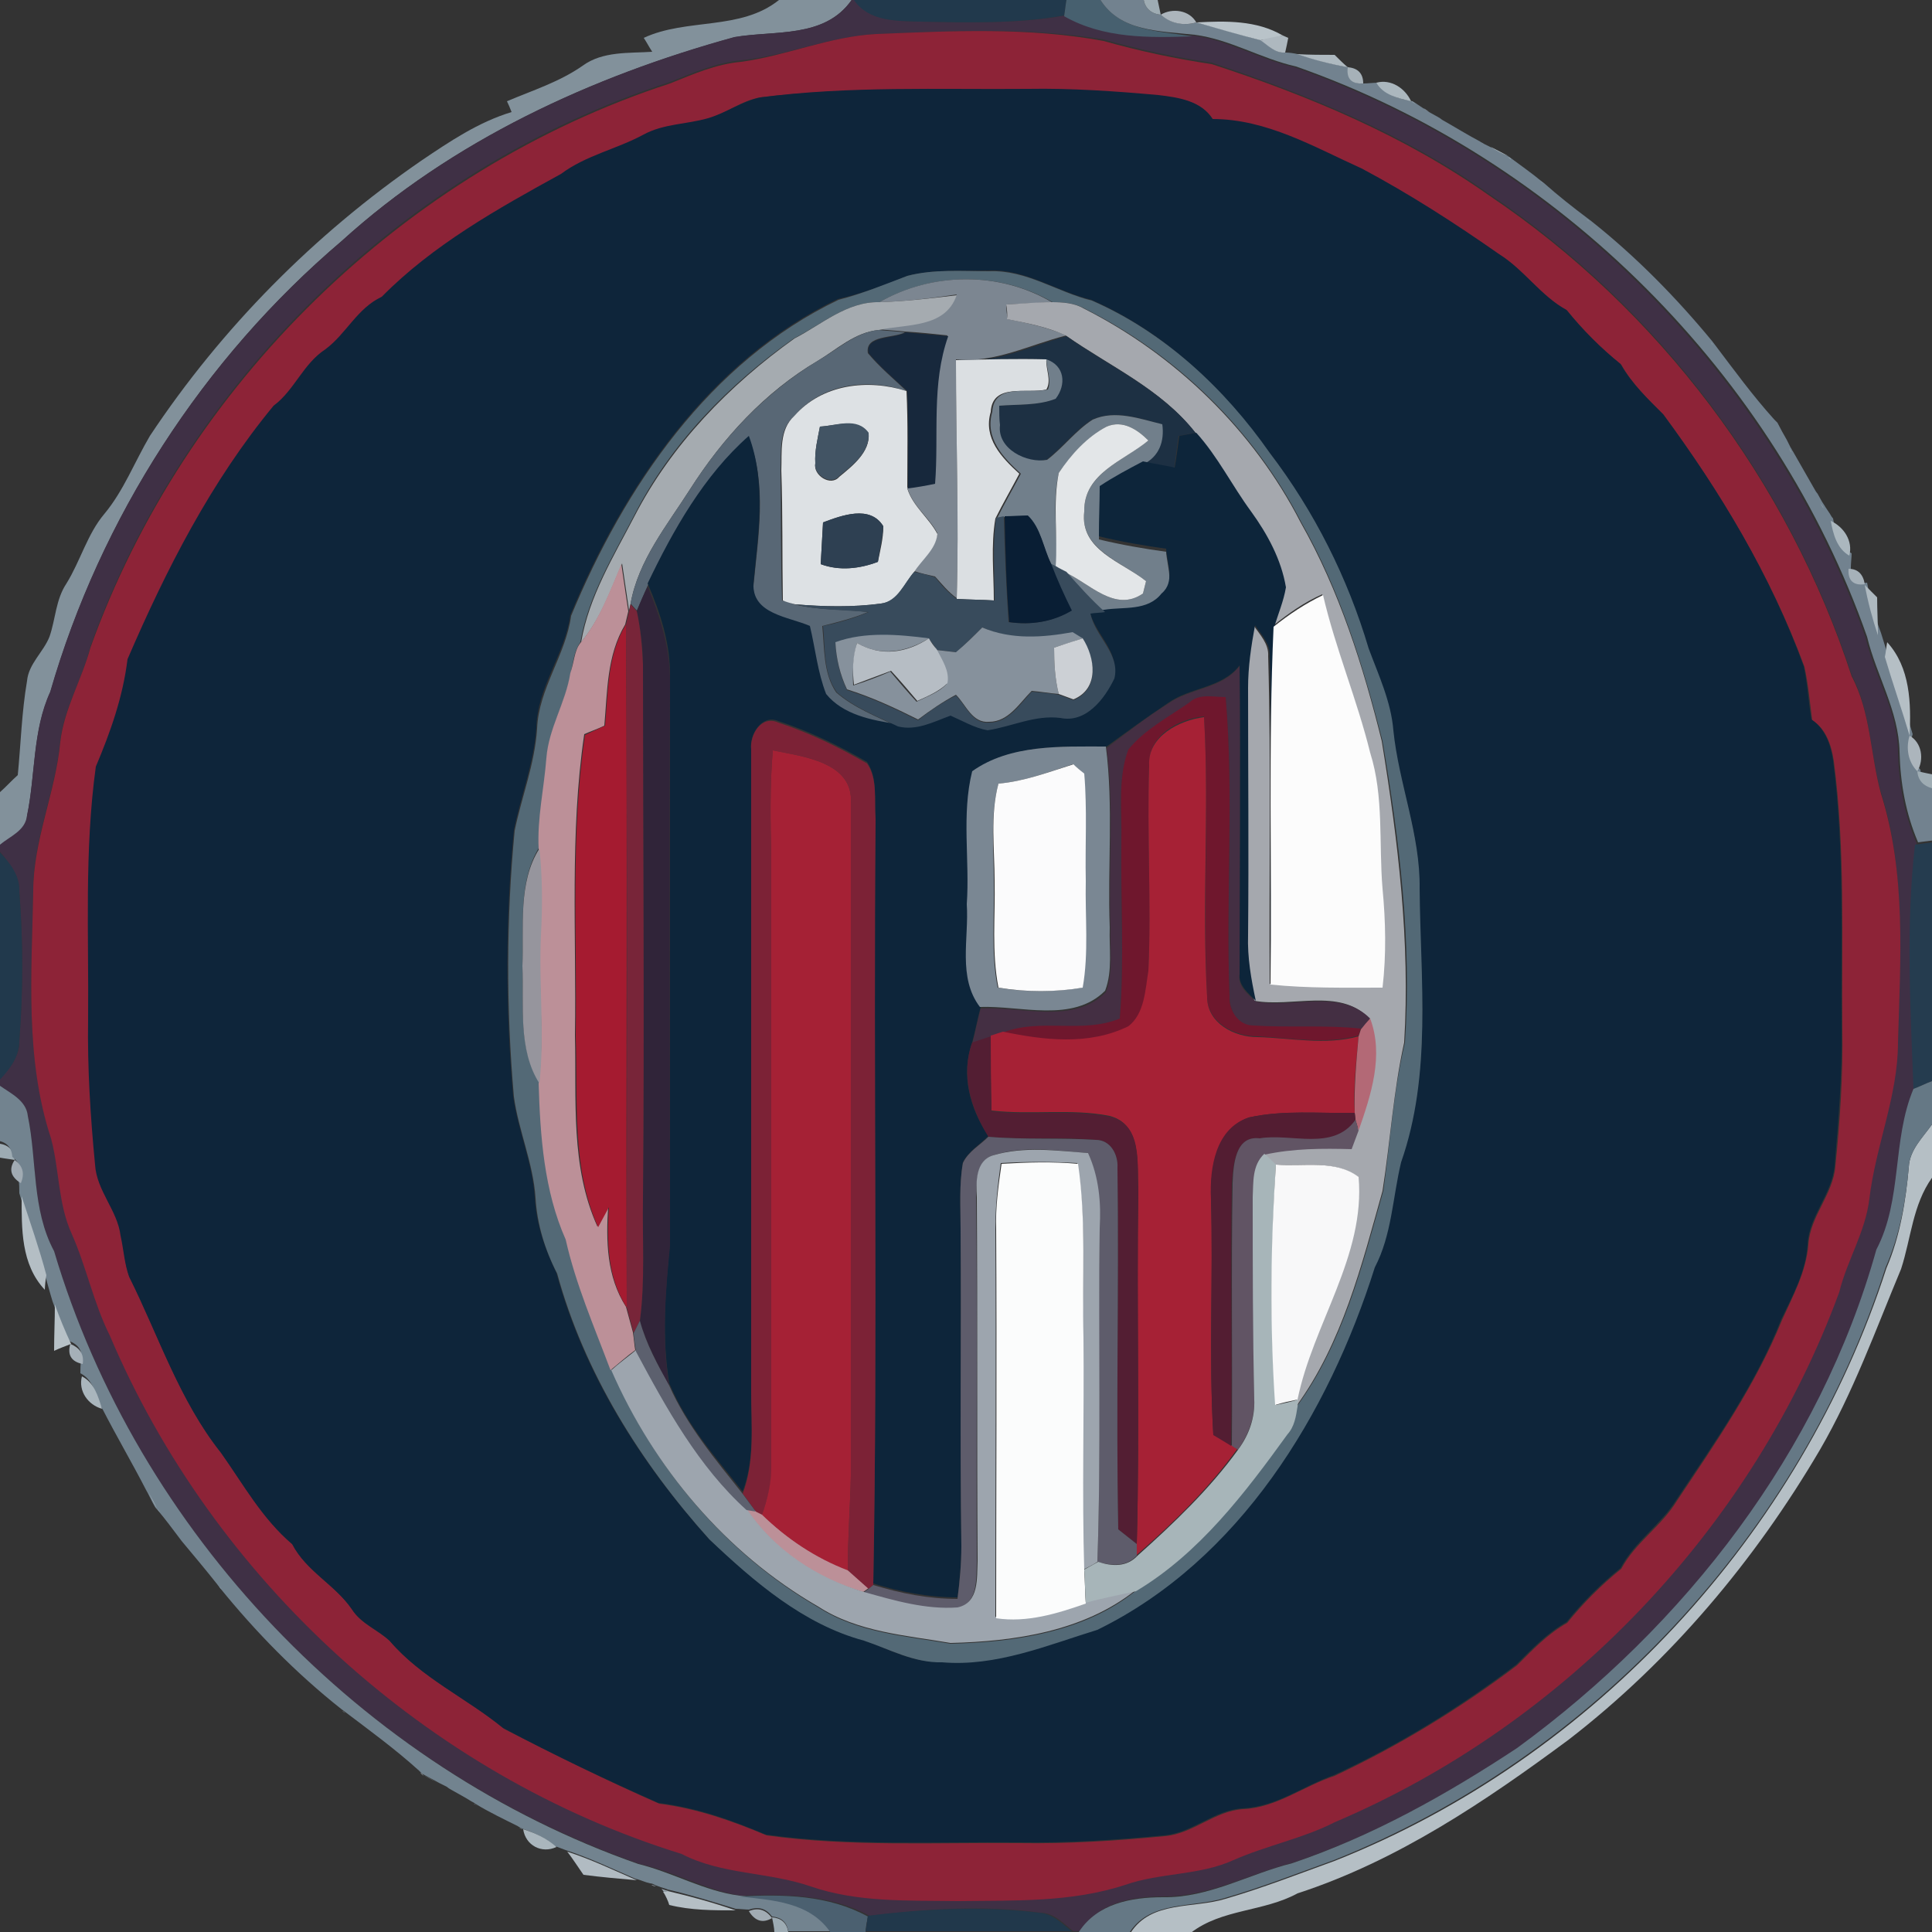 <?xml version="1.0" encoding="utf-8"?>
<!-- Generator: Adobe Illustrator 26.0.3, SVG Export Plug-In . SVG Version: 6.00 Build 0)  -->
<svg version="1.1" id="Layer_1" xmlns="http://www.w3.org/2000/svg" xmlns:xlink="http://www.w3.org/1999/xlink" x="0px" y="0px"
	 viewBox="0 0 250 250" style="enable-background:new 0 0 250 250;" xml:space="preserve">
<rect x="0" y="0" width="250" height="250" fill="#333333" stroke="none"/>
<style type="text/css">
	.st0{fill:#82919B;}
	.st1{fill:#3F3045;}
	.st2{fill:#21394C;}
	.st3{fill:#47606F;}
	.st4{fill:#72828F;}
	.st5{fill:#9EACB3;}
	.st6{fill:#ACB5BC;}
	.st7{fill:#B9C3C9;}
	.st8{fill:#8D2337;}
	.st9{fill:#AEB8BF;}
	.st10{fill:#AEB9C0;}
	.st11{fill:#A6B1B8;}
	.st12{fill:#ABB7BE;}
	.st13{fill:#0E253A;}
	.st14{fill:#99A6AF;}
	.st15{fill:#AAB4BC;}
	.st16{fill:#96A5AD;}
	.st17{fill:#A9B4BB;}
	.st18{fill:#ADB9BF;}
	.st19{fill:#B3BDC3;}
	.st20{fill:#A7B4BB;}
	.st21{fill:#9DABB3;}
	.st22{fill:#536976;}
	.st23{fill:#7C8691;}
	.st24{fill:#A5ABB0;}
	.st25{fill:#A5A8AE;}
	.st26{fill:#586775;}
	.st27{fill:#17283C;}
	.st28{fill:#1D3043;}
	.st29{fill:#DBDFE2;}
	.st30{fill:#717F8B;}
	.st31{fill:#DDE1E4;}
	.st32{fill:#B2BCC2;}
	.st33{fill:#425464;}
	.st34{fill:#E3E6E8;}
	.st35{fill:#ACB8BE;}
	.st36{fill:#0D253A;}
	.st37{fill:#A8B4BB;}
	.st38{fill:#95A5AD;}
	.st39{fill:#2E4052;}
	.st40{fill:#384B5C;}
	.st41{fill:#091E34;}
	.st42{fill:#BC9098;}
	.st43{fill:#A6B1B9;}
	.st44{fill:#302439;}
	.st45{fill:#FCFCFC;}
	.st46{fill:#782539;}
	.st47{fill:#A51B30;}
	.st48{fill:#86919C;}
	.st49{fill:#B6BDC4;}
	.st50{fill:#CCD0D5;}
	.st51{fill:#B5BFC5;}
	.st52{fill:#442F43;}
	.st53{fill:#6F172D;}
	.st54{fill:#7C2236;}
	.st55{fill:#A62135;}
	.st56{fill:#7A8793;}
	.st57{fill:#A52135;}
	.st58{fill:#FBFBFC;}
	.st59{fill:#253C4F;}
	.st60{fill:#96959D;}
	.st61{fill:#B36976;}
	.st62{fill:#531E33;}
	.st63{fill:#657885;}
	.st64{fill:#72838F;}
	.st65{fill:#531D32;}
	.st66{fill:#615464;}
	.st67{fill:#5E5C6B;}
	.st68{fill:#9DA5AE;}
	.st69{fill:#A1ABB3;}
	.st70{fill:#FBFCFC;}
	.st71{fill:#A7B5B9;}
	.st72{fill:#F8F8F9;}
	.st73{fill:#B4BEC4;}
	.st74{fill:#B7C1C7;}
	.st75{fill:#5C606E;}
	.st76{fill:#A5B0B8;}
	.st77{fill:#AAB6BD;}
	.st78{fill:#98A5AD;}
	.st79{fill:#ADB9C0;}
	.st80{fill:#B1BBC2;}
	.st81{fill:#A6B2BA;}
	.st82{fill:#9CAAB3;}
	.st83{fill:#9BA9B1;}
	.st84{fill:#B2BCC3;}
	.st85{fill:#A8B3BB;}
	.st86{fill:#99A7B0;}
	.st87{fill:#9CA6B0;}
	.st88{fill:#97A4AD;}
	.st89{fill:#4B6070;}
	.st90{fill:#21384B;}
</style>
<g id="_x23_82919bff">
	<path class="st0" d="M100.8,0h9.4c-3.5,5-9.9,3.9-15.1,4.8C76.5,9.9,58.5,18.2,44.2,31.2C26.3,46.4,13,67,6.5,89.6
		c-2.3,5-1.9,10.7-3,16c-0.1,2-2.1,2.7-3.5,3.8v-6.9c0.8-0.7,1.5-1.5,2.3-2.2c0.4-4.1,0.5-8.1,1.2-12.2c0.2-2.2,2.1-3.7,2.9-5.7
		c0.8-2.3,0.8-4.8,2.2-6.9c1.8-2.9,2.7-6.4,4.9-9c2.5-3,3.9-6.7,5.9-10.1c9.3-14,21.3-26.1,35.1-35.6c3.7-2.5,7.4-5,11.7-6.3
		c-0.2-0.5-0.4-1-0.6-1.4c3.3-1.4,6.8-2.5,9.8-4.6c2.6-1.9,6-1.6,9-1.8c-0.4-0.6-0.7-1.2-1.1-1.8C88.9,2.3,95.8,4,100.8,0z"/>
</g>
<g id="_x23_3f3045ff">
	<path class="st1" d="M110.2,0h0.4c1.9,2.8,5.5,2.7,8.5,2.8c6.2,0.1,12.6,0.3,18.7-0.8c5.1,2.9,11,2.8,16.6,2.6
		c4.6,0.6,8.6,3.1,13.1,4.1c34,11.9,61.9,39.9,73.9,73.8c1.2,5.1,4.2,9.6,4.2,14.9c0.1,4,0.8,8,2.4,11.7
		c-1.2,10.5-0.6,21.1-0.3,31.6c-2.8,6.7-1.3,14.4-4.7,20.9c-7.4,26.1-24.8,48.6-46.5,64.5c-9.1,6-18.7,11.4-29.1,14.9
		c-5.6,1.4-10.8,4.4-16.7,4.4c-4.1,0-8.5,0.7-10.9,4.5h-0.9c-1.3-1-2.5-2.4-4.3-2.4c-7.3-1-14.8-0.5-22.1,0.4
		c-5.1-2.8-11-2.8-16.6-2.6c-4.6-0.7-8.6-3.1-13.1-4.1C46.8,228.7,17.8,198.3,7,161.9c-2.9-5.4-2.2-11.7-3.4-17.5
		c-0.2-2-2.2-2.8-3.6-3.9v-0.9c1.3-1.4,2.6-3,2.5-5c0.5-6.4,0.5-12.9,0-19.3c0-2.1-1.3-3.6-2.5-5.1v-0.9c1.3-1.1,3.3-1.8,3.5-3.8
		c1.1-5.3,0.7-11,3-16C13,67,26.3,46.4,44.2,31.2C58.5,18.2,76.5,9.9,95,4.8C100.2,3.9,106.7,5,110.2,0 M113.4,4.4
		c-6,0.3-11.6,2.8-17.5,3.4c-3.2,0.3-6.2,1.6-9.2,2.8c-34.4,11.1-62.8,38.9-75,73c-1,4.2-3.4,7.9-3.9,12.2
		c-0.6,6.6-3.5,12.7-3.5,19.3c-0.2,10.7-1.1,21.7,2.3,32c1.2,4.1,1,8.5,2.7,12.4c1.9,4.3,2.8,8.9,4.9,13.1
		c13.5,31.6,41.2,56.9,74,67.1c5.2,2.7,11.3,2.3,16.7,4.2c6.1,2.1,12.6,1.8,19,1.9c7.2,0,14.7,0.2,21.7-2.1c4.6-1.6,9.6-1.2,14-3.2
		c4.3-1.9,8.9-2.8,13.1-4.9c29.9-12.7,54.1-38.2,65.3-68.6c1-4.1,3.5-7.8,3.9-12.1c0.7-6.9,3.6-13.3,3.7-20.2
		c0.2-10.7,1.1-21.8-2.2-32.2c-1.4-5-1.3-10.4-3.8-15.2c-8.2-25.1-24.9-47.4-46.9-62.2c-10.9-7.7-23.3-12.8-35.9-17
		c-4.8-0.7-9.4-1.7-14-3C133.1,3.5,123.2,4,113.4,4.4z"/>
</g>
<g id="_x23_21394cff">
	<path class="st2" d="M110.5,0H138c-0.1,0.5-0.2,1.5-0.3,2c-6.2,1.1-12.5,0.9-18.7,0.8C116,2.7,112.4,2.8,110.5,0z"/>
	<path class="st2" d="M0,110.3c1.3,1.4,2.6,3,2.5,5.1c0.5,6.4,0.5,12.9,0,19.3c0,2-1.2,3.6-2.5,5V110.3z"/>
</g>
<g id="_x23_47606fff">
	<path class="st3" d="M138,0h4.4c2.6,4.1,7.7,4,11.9,4.7c-5.6,0.2-11.5,0.3-16.6-2.6C137.8,1.5,137.9,0.5,138,0z"/>
</g>
<g id="_x23_72828fff">
	<path class="st4" d="M142.4,0h5.6c0.2,1.1,1,1.8,2.2,1.9c1.3,1.1,3,1.5,4.6,1c2.8,0.7,5.6,1.6,8.4,2.3c0.9,0.7,1.9,1.7,3.2,1.6
		c0.4,0,1.1,0.1,1.5,0.2c2.2,0.7,4.3,1.3,6.6,1.7c-0.1,1.5,0.5,2.2,2,2.1c0.4,0,1.3-0.1,1.8-0.1c0.9,1.6,2.8,2.1,4.5,2.4
		c0.1,0.1,0.5,0.3,0.6,0.4l0.9,0.6c0.2,0.1,0.6,0.4,0.8,0.5l0.9,0.5c0.2,0.1,0.5,0.3,0.6,0.4c1.6,0.9,3.2,1.9,4.9,2.8
		c0.1,0.1,0.4,0.2,0.5,0.3l1,0.5c0.6,0.3,1.7,0.9,2.3,1.2c0.1,0.1,0.3,0.2,0.4,0.3c1.2,0.9,2.5,1.8,3.7,2.8c0.1,0.1,0.3,0.2,0.4,0.3
		c1.8,1.6,3.7,3.1,5.7,4.6c0.1,0.1,0.3,0.2,0.4,0.3c5.8,4.6,11,9.9,15.7,15.6c0.1,0.1,0.2,0.3,0.3,0.4c2.5,3.3,4.9,6.6,7.7,9.7
		c0.1,0.1,0.3,0.3,0.4,0.4c0.3,0.6,0.9,1.7,1.2,2.2l0.5,1c0.1,0.1,0.2,0.4,0.3,0.5c0.9,1.6,1.9,3.3,2.8,4.9c0.1,0.2,0.3,0.5,0.4,0.6
		l0.5,0.9c0.1,0.2,0.4,0.6,0.5,0.8l0.6,0.9c0.1,0.2,0.3,0.5,0.4,0.6c0.3,1.7,0.7,3.6,2.4,4.5c0,0.5-0.1,1.3-0.1,1.8
		c-0.1,1.5,0.6,2.2,2.1,2c0.4,2.2,1,4.4,1.8,6.5c0.3,1,0.6,1.9,0.9,2.9c1,3.4,2.2,6.8,3.2,10.2c-0.5,1.6-0.2,3.3,1,4.6
		c0.1,1.2,0.8,1.9,1.9,2.1v7c-0.5,0.1-1.6,0.2-2.2,0.3c-1.6-3.7-2.3-7.7-2.4-11.7c-0.1-5.3-3-9.9-4.2-14.9
		c-11.9-33.9-39.9-61.9-73.9-73.8c-4.5-1-8.5-3.5-13.1-4.1C150,4,145,4.1,142.4,0z"/>
</g>
<g id="_x23_9eacb3ff">
	<path class="st5" d="M148,0h1.8c0.1,0.5,0.3,1.4,0.4,1.9C149,1.8,148.2,1.1,148,0z"/>
	<path class="st5" d="M248.1,99.8c0.5,0.1,1.4,0.3,1.9,0.4v1.8C248.9,101.7,248.2,101,248.1,99.8z"/>
</g>
<g id="_x23_acb5bcff">
	<path class="st6" d="M150.2,1.9c1.5-0.9,3.7-0.6,4.6,1C153.1,3.4,151.4,3,150.2,1.9z"/>
	<path class="st6" d="M247.1,95.2c1.6,0.9,1.9,3.1,1,4.6C246.9,98.6,246.6,96.8,247.1,95.2z"/>
</g>
<g id="_x23_b9c3c9ff">
	<path class="st7" d="M154.8,2.9c3.8-0.2,7.8-0.3,11.2,1.7c-0.7,0.2-2.1,0.5-2.9,0.6C160.3,4.5,157.6,3.7,154.8,2.9z"/>
</g>
<g id="_x23_8d2337ff">
	<path class="st8" d="M113.4,4.4c9.8-0.4,19.7-0.9,29.4,0.9c4.6,1.3,9.3,2.3,14,3c12.6,4.1,25,9.3,35.9,17
		c21.9,14.7,38.7,37,46.9,62.2c2.5,4.7,2.4,10.1,3.8,15.2c3.3,10.4,2.5,21.5,2.2,32.2c0,6.9-2.9,13.4-3.7,20.2
		c-0.5,4.3-2.9,8-3.9,12.1c-11.2,30.5-35.4,55.9-65.3,68.6c-4.1,2.1-8.8,3-13.1,4.9c-4.4,2-9.4,1.6-14,3.2c-7,2.3-14.4,2-21.7,2.1
		c-6.4-0.1-12.9,0.2-19-1.9c-5.5-1.9-11.5-1.5-16.7-4.2c-32.9-10.2-60.6-35.5-74-67.1c-2.1-4.2-3-8.8-4.9-13.1
		c-1.8-3.9-1.6-8.3-2.7-12.4c-3.4-10.3-2.5-21.4-2.3-32c0-6.6,2.9-12.8,3.5-19.3c0.5-4.3,2.8-8.1,3.9-12.2c12.2-34,40.6-61.8,75-73
		c3-1.2,5.9-2.5,9.2-2.8C101.8,7.2,107.4,4.7,113.4,4.4 M98.4,12.6c-2.4,0.4-4.4,2-6.7,2.8c-2.8,0.8-5.7,0.7-8.3,2.1
		c-3.5,1.8-7.5,2.7-10.7,5.1c-8.2,4.6-16.6,9.2-23.2,15.9c-3.1,1.5-4.5,4.8-7.3,6.8c-2.8,1.9-3.9,5.3-6.7,7.3
		c-8.1,9.8-14,21.2-18.9,32.8c-0.6,4.9-2.2,9.4-4.1,13.9c-1.5,10.8-0.9,21.8-1,32.7c-0.1,6.3,0.3,12.6,0.9,18.8
		c0.2,3.4,2.9,5.9,3.3,9.2c0.4,1.8,0.4,3.6,1.1,5.3c3.8,7.7,6.5,16.1,11.9,22.8c2.9,4.1,5.4,8.5,9.2,11.8c1.8,3.5,5.5,5.2,7.7,8.4
		c1.2,1.9,3.3,2.6,4.9,4.1c4.1,4.8,9.9,7.3,14.7,11.3c6.6,3.4,13.3,6.7,20.1,9.7c4.8,0.6,9.4,2.2,13.9,4.1c10.8,1.5,21.8,0.9,32.7,1
		c6.3,0.1,12.6-0.3,18.8-0.9c3.7-0.3,6.5-3.3,10.2-3.5c4.3-0.2,7.8-3,11.8-4.3c8.3-3.9,16.2-8.7,23.6-14.3c2-2,4-4.1,6.5-5.5
		c2.1-2.6,4.4-4.9,7-7c1.8-3.4,5.2-5.5,7.2-8.8c5-7.5,10.2-15,13.6-23.4c1.4-3.1,3.1-6.2,3.4-9.7c0.2-3.7,3.2-6.5,3.5-10.2
		c0.6-5.9,1-11.8,0.9-17.8c-0.1-11.5,0.4-23.1-1.1-34.6c-0.3-2-1-4.2-2.8-5.3c-0.3-2.3-0.5-4.6-1-6.9c-4.3-11.7-10.8-22.5-18.2-32.6
		c-2-2-4.1-4-5.5-6.5c-2.6-2.1-4.9-4.4-7-7c-3.4-1.8-5.5-5.2-8.7-7.2c-5.8-4-11.7-7.8-17.8-11.1c-6.2-2.7-12.3-6.4-19.3-6.4
		c-1.5-2.4-4.4-2.8-7-3.1c-5.6-0.5-11.3-0.9-16.9-0.8C121.5,11.7,109.9,11.2,98.4,12.6z"/>
</g>
<g id="_x23_aeb8bfff">
	<path class="st9" d="M163.1,5.2c0.7-0.2,2.1-0.5,2.9-0.6l0.7,0.3c-0.1,0.5-0.3,1.5-0.4,1.9C165,6.9,164.1,5.9,163.1,5.2z"/>
</g>
<g id="_x23_aeb9c0ff">
	<path class="st10" d="M167.8,7c1.6,0.1,3.3,0.1,4.9,0.1c0.4,0.4,1.2,1.2,1.7,1.6C172.1,8.3,169.9,7.7,167.8,7z"/>
	<path class="st10" d="M241.3,75.7c0.4,0.4,1.2,1.2,1.6,1.6c0,1.6,0.1,3.2,0.1,4.9C242.3,80.1,241.7,77.9,241.3,75.7z"/>
</g>
<g id="_x23_a6b1b8ff">
	<path class="st11" d="M174.4,8.7c1.3,0.1,2,0.8,2,2.1C174.9,10.9,174.2,10.2,174.4,8.7z"/>
</g>
<g id="_x23_abb7beff">
	<path class="st12" d="M178.1,10.7c1.9-0.5,3.7,0.7,4.5,2.4C180.9,12.7,179,12.3,178.1,10.7z"/>
	<path class="st12" d="M236.9,67.4c1.7,0.8,2.9,2.6,2.4,4.5C237.7,71,237.2,69.1,236.9,67.4z"/>
</g>
<g id="_x23_0e253aff">
	<path class="st13" d="M98.4,12.6c11.5-1.5,23.1-1,34.6-1.1c5.7-0.1,11.3,0.3,16.9,0.8c2.5,0.3,5.5,0.7,7,3.1c7,0,13.1,3.6,19.3,6.4
		c6.2,3.3,12.1,7.1,17.8,11.1c3.2,2,5.4,5.4,8.7,7.2c2.1,2.6,4.4,4.9,7,7c1.4,2.5,3.5,4.5,5.5,6.5c7.4,10,13.9,20.8,18.2,32.6
		c0.5,2.3,0.6,4.6,1,6.9c1.8,1.2,2.5,3.3,2.8,5.3c1.5,11.5,1,23,1.1,34.6c0.1,5.9-0.4,11.9-0.9,17.8c-0.3,3.7-3.3,6.5-3.5,10.2
		c-0.2,3.5-1.9,6.6-3.4,9.7c-3.3,8.4-8.6,15.9-13.6,23.4c-2,3.2-5.4,5.4-7.2,8.8c-2.6,2.1-4.9,4.4-7,7c-2.5,1.4-4.5,3.5-6.5,5.5
		c-7.4,5.6-15.2,10.4-23.6,14.3c-4,1.4-7.4,4.1-11.8,4.3c-3.7,0.2-6.5,3.2-10.2,3.5c-6.2,0.6-12.5,1-18.8,0.9
		c-10.9-0.1-21.8,0.5-32.7-1c-4.5-1.9-9-3.5-13.9-4.1c-6.8-3-13.5-6.2-20.1-9.7c-4.8-3.9-10.6-6.5-14.7-11.3
		c-1.6-1.5-3.7-2.2-4.9-4.1c-2.2-3.2-5.9-4.9-7.7-8.4c-3.9-3.3-6.3-7.7-9.2-11.8c-5.4-6.8-8.1-15.2-11.9-22.8
		c-0.6-1.7-0.7-3.5-1.1-5.3c-0.4-3.3-3.1-5.8-3.3-9.2c-0.6-6.2-1-12.5-0.9-18.8c0.1-10.9-0.5-21.8,1-32.7c1.9-4.5,3.5-9,4.1-13.9
		c5-11.6,10.8-23,18.9-32.8c2.7-2,3.8-5.4,6.7-7.3c2.7-2,4.1-5.3,7.3-6.8c6.6-6.7,15-11.4,23.2-15.9c3.2-2.4,7.2-3.2,10.7-5.1
		c2.6-1.4,5.5-1.3,8.3-2.1C94,14.6,96,13.1,98.4,12.6 M117.4,35.7c-2.9,1.2-5.9,2.3-9,3c-16.7,8-27.7,24.3-34.6,40.9
		c-0.7,5.1-4.3,9.3-4.4,14.6c-0.3,4.5-2,8.8-2.9,13.2c-1.1,11.4-1.1,23-0.1,34.4c0.6,4.4,2.5,8.6,2.8,13.1c0.2,3.5,1.3,6.7,2.8,9.8
		c3.5,12.9,10.8,24.5,19.7,34.4c5.8,5.4,12.1,11,20,13.1c3.3,1.2,6.5,3,10.1,2.8c7,0.6,13.5-2.1,20.1-4.2
		c18.5-9,29.9-27.9,35.9-46.9c2.1-4.2,2.3-9.1,3.4-13.6c4.1-11.3,2.6-23.6,2.4-35.4c0.2-7-2.7-13.6-3.4-20.5
		c-0.4-3.7-2-7.1-3.2-10.6c-2.7-9.1-7-17.7-12.8-25.3c-5.9-8.3-13.6-15.6-23-19.7c-4.5-1.1-8.5-4-13.3-3.8
		C124.5,35.1,120.9,34.8,117.4,35.7z"/>
</g>
<g id="_x23_99a6afff">
	<path class="st14" d="M182.6,13.1c0.1,0.1,0.5,0.3,0.6,0.4C183.1,13.4,182.8,13.1,182.6,13.1z"/>
	<path class="st14" d="M236.5,66.7c0.1,0.2,0.3,0.5,0.4,0.6C236.8,67.2,236.6,66.9,236.5,66.7z"/>
</g>
<g id="_x23_aab4bcff">
	<path class="st15" d="M184.2,14c0.2,0.1,0.6,0.4,0.8,0.5C184.8,14.4,184.4,14.2,184.2,14z"/>
	<path class="st15" d="M235.5,65c0.1,0.2,0.4,0.6,0.5,0.8C235.8,65.6,235.6,65.2,235.5,65z"/>
</g>
<g id="_x23_96a5adff">
	<path class="st16" d="M185.9,15.1c0.2,0.1,0.5,0.3,0.6,0.4C186.4,15.4,186.1,15.2,185.9,15.1z"/>
</g>
<g id="_x23_a9b4bbff">
	<path class="st17" d="M191.4,18.2c0.1,0.1,0.4,0.2,0.5,0.3C191.8,18.4,191.5,18.3,191.4,18.2z"/>
</g>
<g id="_x23_adb9bfff">
	<path class="st18" d="M192.9,19c0.6,0.3,1.7,0.9,2.3,1.2C194.6,20,193.4,19.4,192.9,19z"/>
	<path class="st18" d="M54.8,229.7c0.5,0.3,1.7,0.9,2.2,1.2C56.5,230.6,55.4,230,54.8,229.7z"/>
</g>
<g id="_x23_b3bdc3ff">
	<path class="st19" d="M195.1,20.3c0.1,0.1,0.3,0.2,0.4,0.3C195.5,20.5,195.3,20.4,195.1,20.3z"/>
</g>
<g id="_x23_a7b4bbff">
	<path class="st20" d="M199.3,23.4c0.1,0.1,0.3,0.2,0.4,0.3C199.5,23.6,199.4,23.5,199.3,23.4z"/>
</g>
<g id="_x23_9dabb3ff">
	<path class="st21" d="M205.3,28.4c0.1,0.1,0.3,0.2,0.4,0.3C205.6,28.6,205.4,28.4,205.3,28.4z"/>
	<path class="st21" d="M221.4,44.3c0.1,0.1,0.2,0.3,0.3,0.4C221.6,44.6,221.4,44.4,221.4,44.3z"/>
	<path class="st21" d="M0,148c1.2,0.2,1.8,0.9,1.9,2.1c-0.5-0.1-1.4-0.2-1.9-0.3V148z"/>
	<path class="st21" d="M99.9,248.1c1.2,0.1,1.9,0.7,2.1,1.9h-1.8C100.2,249.5,100,248.6,99.9,248.1z"/>
</g>
<g id="_x23_536976ff">
	<path class="st22" d="M117.4,35.7c3.4-0.9,7.1-0.6,10.6-0.6c4.8-0.2,8.8,2.7,13.3,3.8c9.4,4.1,17.2,11.4,23,19.7
		c5.8,7.6,10.1,16.2,12.8,25.3c1.3,3.5,2.9,6.9,3.2,10.6c0.7,6.9,3.5,13.5,3.4,20.5c0.1,11.8,1.6,24-2.4,35.4
		c-1.1,4.6-1.2,9.4-3.4,13.6c-6,19-17.5,37.9-35.9,46.9c-6.5,2-13.1,4.8-20.1,4.2c-3.6,0.1-6.8-1.7-10.1-2.8
		c-7.8-2.1-14.2-7.6-20-13.1c-8.9-9.9-16.2-21.6-19.7-34.4c-1.6-3.1-2.6-6.4-2.8-9.8c-0.3-4.5-2.2-8.7-2.8-13.1
		c-1-11.4-1-23,0.1-34.4c0.9-4.4,2.6-8.6,2.9-13.2c0.2-5.2,3.7-9.5,4.4-14.6c6.9-16.7,17.9-32.9,34.6-40.9
		C111.6,38,114.5,36.8,117.4,35.7 M113.8,39.1c-4.2-0.1-7.5,2.9-11.1,4.7c-8.5,6-16,13.7-20.7,23c-2.7,5.2-5.9,10.4-6.9,16.3
		c-0.8,1.1-0.9,2.5-1.2,3.8c-0.6,3.8-2.8,7.2-3.1,11c-0.3,3.9-1.2,7.8-1,11.7c-2.8,4.5-2,10.2-2.2,15.2c0.2,5.1-0.6,10.8,2.2,15.2
		c0.2,6.8,0.7,13.9,3.5,20.2c1.3,5.8,3.7,11.3,5.8,16.9C84.6,190,94,201.1,105.9,208c5.1,3.3,11.3,3.7,17.1,4.7
		c8.3-0.2,17.3-1.5,23.9-6.8c8.2-4.9,14.1-12.7,19.6-20.3c0.9-1,1.1-2.3,1.3-3.6c6-8.2,8.5-18.3,11.2-27.9
		c0.9-6.4,1.3-12.9,2.8-19.2c0.9-13-0.7-26.1-2.9-39c-2.5-9.8-5.5-19.5-10.5-28.3c-6.1-11.9-16.1-21.7-28.1-27.7
		c-1.3-0.7-2.7-0.8-4.1-0.8C129.3,35.1,120.7,35.2,113.8,39.1z"/>
</g>
<g id="_x23_7c8691ff">
	<path class="st23" d="M113.8,39.1c6.8-3.9,15.5-4,22.3,0c-2,0.1-3.9,0.2-5.9,0.3c0,0.5,0.1,1.5,0.2,1.9c2.6,0.5,5.2,1.1,7.6,2.1
		c-4.8,1.2-9.2,3.6-14.3,3.1c0,10.3,0.4,20.6,0.1,30.9c-1.1-0.8-1.9-1.8-2.8-2.8c-0.9-0.2-1.8-0.4-2.7-0.7c1-1.6,2.8-3,3-4.9
		c-1.1-2.1-3.2-3.5-3.9-5.9c0.9-0.1,2.6-0.5,3.5-0.6c0.5-6.4-0.5-12.9,1.7-19.1c-1.8-0.2-3.7-0.4-5.5-0.5c-0.8-0.1-2.6-0.2-3.4-0.3
		c3.7-0.8,8.6-0.2,10.1-4.5C120.5,38.6,117.2,39,113.8,39.1z"/>
</g>
<g id="_x23_a5abb0ff">
	<path class="st24" d="M113.8,39.1c3.4-0.1,6.7-0.5,10-0.9c-1.5,4.3-6.5,3.7-10.1,4.5c-3.1,0.3-5.4,2.5-7.9,4
		c-6.8,4-12.3,10-16.5,16.6c-3,4.7-6.7,9.2-7.7,14.8l-0.2,0.9c-0.3-2.1-0.6-4.1-0.9-6.1c-1.5,3.5-2.8,7.2-5.3,10.2
		c1-5.9,4.2-11.1,6.9-16.3c4.8-9.3,12.3-17,20.7-23C106.3,42,109.6,39,113.8,39.1z"/>
</g>
<g id="_x23_a5a8aeff">
	<path class="st25" d="M130.2,39.4c2-0.1,3.9-0.3,5.9-0.3c1.4,0,2.9,0.1,4.1,0.8c11.9,6,22,15.8,28.1,27.7c5,8.8,8.1,18.6,10.5,28.3
		c2.1,12.9,3.7,26,2.9,39c-1.4,6.3-1.8,12.8-2.8,19.2c-2.7,9.6-5.2,19.7-11.2,27.9l0.1-0.9c1.9-9.8,8.7-18.6,7.9-28.8
		c-3-2.3-7.2-1.3-10.7-1.6c-0.4-0.3-1.1-1-1.5-1.4c3.7-0.9,7.5-0.8,11.2-0.7c0.3-0.8,0.6-1.6,0.9-2.4c1.6-4.6,3.3-9.8,1.5-14.5
		c-3.8-3.9-9.9-1.3-14.8-2.2c-0.6-2.8-1.1-5.6-1-8.5c0.1-10.7,0-21.3,0-32c0-2.7,0.4-5.4,0.9-8.1c0.8,1.2,2,2.4,1.9,4
		c0.4,14.1,0.1,28.3,0.2,42.4c4.8,0.5,9.7,0.4,14.5,0.4c0.5-4.2,0.4-8.5,0-12.8c-0.5-5.8,0.2-11.9-1.6-17.6
		c-1.7-6.9-4.5-13.5-6.1-20.4c-2.3,1-4.4,2.5-6.4,4.1c0.5-1.7,1.2-3.4,1.5-5.1c-0.6-3.6-2.4-6.9-4.5-9.8c-2.4-3.3-4.3-7.1-7.1-10.2
		c-4.4-5.6-11-8.5-16.7-12.5c-2.4-1.1-5-1.6-7.6-2.1C130.4,40.9,130.3,39.9,130.2,39.4z"/>
</g>
<g id="_x23_586775ff">
	<path class="st26" d="M105.8,46.7c2.6-1.5,4.9-3.7,7.9-4c0.9,0.1,2.6,0.2,3.4,0.3c-1.5,0.8-5.2,0.3-4.8,2.7c1.5,1.8,3.3,3.3,5,4.9
		c-5-1.7-10.9-1-14.5,3.2c-2.1,1.8-1.7,4.7-1.8,7.1c0.1,5.6,0,11.2,0.2,16.8c0.4,0.1,1.2,0.3,1.6,0.5c3.1,0.8,6.4,0.6,9.5,1
		c-1.9,0.8-3.9,1.3-5.9,1.8c0.3,2.9,0.1,6.1,1.8,8.6c2.3,2,5.2,3.1,7.9,4.4c-3.3-0.5-7-1.2-9.2-3.9c-1.2-2.8-1.5-5.9-2.1-8.8
		c-2.7-1.2-7.5-1.5-7.3-5.5c0.6-6.4,1.8-12.9-0.6-19.1c-5.8,5.1-9.8,12.2-13.1,19.1c-0.5,1.1-0.9,2.2-1.4,3.2l-0.8-0.9
		c1-5.6,4.7-10.1,7.7-14.8C93.5,56.7,99,50.8,105.8,46.7z"/>
</g>
<g id="_x23_17283cff">
	<path class="st27" d="M117.2,43c1.8,0.2,3.7,0.3,5.5,0.5c-2.2,6.2-1.2,12.7-1.7,19.1c-0.9,0.2-2.6,0.5-3.5,0.6
		c0-4.2,0.1-8.4-0.1-12.6c-1.7-1.6-3.5-3.1-5-4.9C111.9,43.4,115.7,43.9,117.2,43z"/>
</g>
<g id="_x23_1d3043ff">
	<path class="st28" d="M123.7,46.6c5.1,0.5,9.6-1.8,14.3-3.1c5.7,4,12.3,6.9,16.7,12.5c-0.5,0.1-1.6,0.3-2.2,0.4
		c-0.2,1.5-0.4,3-0.6,4.5c-1.4-0.3-2.7-0.5-4.1-0.8c2.1-0.9,2.8-3,2.5-5.2c-2.9-0.8-6.1-1.9-9-0.6c-2.2,1.4-3.8,3.6-5.9,5.2
		c-2.7,0.6-6.5-1.3-6.1-4.5c0-0.6-0.1-1.9-0.1-2.5c2.4-0.2,5,0,7.3-0.9c1.4-1.8,1.1-4.3-1.2-5.1C131.5,46.4,127.6,46.5,123.7,46.6z"
		/>
</g>
<g id="_x23_dbdfe2ff">
	<path class="st29" d="M123.8,77.5c0.3-10.3-0.1-20.6-0.1-30.9c3.9-0.1,7.8-0.2,11.7-0.1c-0.1,1.3,0.7,2.7,0,3.9
		c-2.5,0.6-7-0.9-7.2,2.9c-1,3.4,1.4,5.9,3.7,8c-1,1.9-2.1,3.8-3.1,5.8c-0.6,3.5-0.2,7.1-0.2,10.6C127.1,77.6,125.5,77.6,123.8,77.5
		z"/>
</g>
<g id="_x23_717f8bff">
	<path class="st30" d="M135.4,46.5c2.4,0.8,2.6,3.3,1.2,5.1c-2.3,0.9-4.9,0.7-7.3,0.9c0,0.6,0,1.9,0.1,2.5c-0.4,3.1,3.5,5,6.1,4.5
		c2.1-1.6,3.7-3.8,5.9-5.2c2.9-1.3,6.1-0.1,9,0.6c0.3,2.2-0.4,4.2-2.5,5.2c-1.9,1-3.8,2-5.6,3.2c0,2.1,0,4.3-0.1,6.5
		c2.9,0.7,5.8,1.2,8.7,1.6c0.1,1.9,1.2,4.4-0.6,5.8c-1.8,2.2-4.9,1.7-7.4,2.1c-1.8-1.6-3.4-3.4-5-5.2c3.1,1.4,6.4,5.2,10,2.7
		c0.1-0.4,0.3-1.2,0.4-1.6c-3.1-2.5-8.6-4.1-8-9c-0.1-4.9,5.1-6.6,8.3-9.2c-1.4-1.4-3.3-2.7-5.4-1.8c-2.6,1.4-4.6,3.7-6.2,6
		c-0.9,4-0.1,8.1-0.3,12.2L136,73c-1-2-1.3-4.6-3-6.2c-0.8,0-2.3,0.1-3,0.1l-1,0.2c1-2,2.1-3.9,3.1-5.8c-2.3-2.1-4.7-4.6-3.7-8
		c0.2-3.8,4.7-2.3,7.2-2.9C136.1,49.2,135.4,47.7,135.4,46.5z"/>
</g>
<g id="_x23_dde1e4ff">
	<path class="st31" d="M102.8,53.8c3.6-4.1,9.5-4.8,14.5-3.2c0.2,4.2,0.1,8.4,0.1,12.6c0.7,2.3,2.8,3.8,3.9,5.9c-0.2,2-2,3.3-3,4.9
		c-1.3,1.5-2.1,3.9-4.3,4.1c-3.7,0.5-7.4,0.4-11.1,0.1c-0.4-0.1-1.2-0.3-1.6-0.5c-0.1-5.6,0-11.2-0.2-16.8
		C101.2,58.5,100.8,55.6,102.8,53.8 M106.1,55.2c-0.3,1.6-0.7,3.1-0.6,4.8c-0.3,1.5,2,3,3.1,1.7c1.7-1.4,4-3.2,3.8-5.6
		C110.9,54,108.2,55.1,106.1,55.2 M106.5,67.6c-0.1,1.8-0.2,3.6-0.3,5.4c2.4,0.9,5,0.6,7.4-0.3c0.3-1.5,0.7-3,0.7-4.6
		C112.6,65.3,108.9,66.7,106.5,67.6z"/>
</g>
<g id="_x23_b2bcc2ff">
	<path class="st32" d="M229.3,54.4c0.1,0.1,0.3,0.3,0.4,0.4C229.6,54.7,229.4,54.5,229.3,54.4z"/>
</g>
<g id="_x23_425464ff">
	<path class="st33" d="M106.1,55.2c2.1-0.1,4.8-1.3,6.3,0.8c0.2,2.5-2.1,4.2-3.8,5.6c-1.1,1.3-3.4-0.2-3.1-1.7
		C105.4,58.4,105.8,56.8,106.1,55.2z"/>
</g>
<g id="_x23_e3e6e8ff">
	<path class="st34" d="M137,61.2c1.6-2.4,3.7-4.7,6.2-6c2.1-0.9,4,0.4,5.4,1.8c-3.1,2.6-8.4,4.2-8.3,9.2c-0.6,5,4.9,6.5,8,9
		c-0.1,0.4-0.3,1.2-0.4,1.6c-3.6,2.5-6.9-1.3-10-2.7c-0.3-0.2-0.9-0.5-1.3-0.7C136.9,69.3,136.2,65.2,137,61.2z"/>
</g>
<g id="_x23_acb8beff">
	<path class="st35" d="M229.7,54.8c0.3,0.6,0.9,1.7,1.2,2.2C230.6,56.5,230,55.4,229.7,54.8z"/>
</g>
<g id="_x23_0d253aff">
	<path class="st36" d="M152.6,56.4c0.5-0.1,1.6-0.3,2.2-0.4c2.8,3.1,4.6,6.8,7.1,10.2c2.1,2.9,3.9,6.2,4.5,9.8
		c-0.3,1.8-1,3.4-1.5,5.1c-0.7,15.4-0.2,30.8-0.4,46.2c-0.2-14.1,0.2-28.3-0.2-42.4c0.1-1.6-1.1-2.8-1.9-4c-0.5,2.7-0.9,5.4-0.9,8.1
		c0,10.7,0.1,21.3,0,32c-0.1,2.9,0.4,5.7,1,8.5c-1-1-2.3-2-2.1-3.6c0-13.2,0.1-26.5,0-39.8c-2.3,3-6.4,2.8-9.3,4.9
		c-2.7,1.8-5.3,3.7-7.9,5.6c-5.8,0-12.4-0.3-17.3,3.2c-1.5,5.6-0.3,11.5-0.7,17.2c0.3,4.4-1.2,9.5,1.7,13.3
		c-0.4,1.5-0.7,3.1-1.1,4.6c-1.5,4.2-0.3,8.5,2.1,12.1c-1.1,1.1-2.6,2-3.3,3.4c-0.5,2.8-0.3,5.7-0.3,8.5c0.1,13.7-0.1,27.3,0.1,41
		c0,2.3-0.2,4.6-0.5,6.8c-3.7,0-7.4-0.7-10.9-1.8c0.6-33,0-66.1,0.3-99.1c-0.2-2.4,0.3-5.1-1.1-7.2c-3.6-2.1-7.5-4-11.5-5.3
		c-2.1-0.9-3.7,1.7-3.5,3.5c0,27.7,0,55.3,0,83c0,4.4,0.5,9-1.1,13.2c-3.5-4.4-7.3-8.7-9.5-14c-1-6.1-0.5-12.1,0.1-18.2
		c0-24.3,0-48.7,0-73.1c0.1-4.2-1.2-8.3-2.9-12.2c3.3-6.9,7.3-14,13.1-19.1c2.3,6.2,1.2,12.8,0.6,19.1c-0.2,4,4.6,4.3,7.3,5.5
		c0.7,2.9,1,6,2.1,8.8c2.2,2.7,5.9,3.4,9.2,3.9c2.4,0.5,4.7-0.7,6.8-1.4c1.6,0.7,3.1,1.6,4.8,1.9c3.1-0.5,6.1-2,9.4-1.6
		c3.3,0.8,5.7-2.4,7-5.1c0.8-3.2-2.4-5.4-3.1-8.4c0.5,0,1.4-0.1,1.9-0.2c2.5-0.4,5.6,0.2,7.4-2.1c1.8-1.5,0.7-3.9,0.6-5.8
		c-2.9-0.4-5.8-0.9-8.7-1.6c0-2.2,0.1-4.3,0.1-6.5c1.8-1.2,3.7-2.2,5.6-3.2c1.4,0.3,2.7,0.5,4.1,0.8
		C152.2,59.4,152.4,57.9,152.6,56.4z"/>
</g>
<g id="_x23_a8b4bbff">
	<path class="st37" d="M231.5,58c0.1,0.1,0.2,0.4,0.3,0.5C231.7,58.5,231.6,58.2,231.5,58z"/>
</g>
<g id="_x23_95a5adff">
	<path class="st38" d="M234.6,63.5c0.1,0.2,0.3,0.5,0.4,0.6C234.8,63.9,234.7,63.6,234.6,63.5z"/>
</g>
<g id="_x23_2e4052ff">
	<path class="st39" d="M106.5,67.6c2.4-0.9,6.1-2.3,7.8,0.5c-0.1,1.6-0.5,3.1-0.7,4.6c-2.3,0.9-5,1.2-7.4,0.3
		C106.3,71.2,106.4,69.4,106.5,67.6z"/>
</g>
<g id="_x23_384b5cff">
	<path class="st40" d="M128.9,67l1-0.2c0.1,4.6,0.3,9.1,0.6,13.7c2.8,0.4,5.6,0,8.1-1.5c-1-2-1.9-4-2.7-6.1l0.8,0.4
		c0.3,0.2,0.9,0.5,1.3,0.7c1.6,1.8,3.2,3.6,5,5.2c-0.5,0.1-1.4,0.1-1.9,0.2c0.6,3,3.9,5.2,3.1,8.4c-1.3,2.7-3.7,5.8-7,5.1
		c-3.3-0.4-6.2,1.1-9.4,1.6c-1.7-0.3-3.2-1.2-4.8-1.9c-2.2,0.8-4.4,2-6.8,1.4c-2.7-1.3-5.6-2.4-7.9-4.4c-1.8-2.5-1.5-5.7-1.8-8.6
		c2-0.4,4-1,5.9-1.8c-3.2-0.3-6.4-0.2-9.5-1c3.7,0.3,7.4,0.4,11.1-0.1c2.2-0.3,3-2.7,4.3-4.1c0.9,0.2,1.8,0.4,2.7,0.7
		c0.8,1,1.7,2,2.8,2.8c1.7,0.1,3.3,0.1,4.9,0.2C128.7,74.1,128.4,70.5,128.9,67 M127.1,81.2c-1.1,1.1-2.2,2.1-3.3,3.2
		c-0.9-0.1-1.7-0.2-2.6-0.3c-0.2-0.4-0.7-1.1-1-1.4c-4-0.5-8.3-0.8-12.1,0.5c0.1,2.1,0.6,4.2,1.5,6.1c3.2,1,6.2,2.4,9.2,3.9
		c1.5-1.2,3.1-2.3,4.9-3.2c1.3,1.3,2.1,3.7,4.3,3.5c2.5,0,4-2.4,5.5-4c1.2,0.1,2.3,0.2,3.5,0.4c0.5,0.2,1.4,0.5,1.9,0.7
		c3.4-1.4,2.8-5.4,1.2-7.9c-0.3-0.2-1-0.6-1.3-0.8C134.9,82.5,130.9,82.9,127.1,81.2z"/>
</g>
<g id="_x23_091e34ff">
	<path class="st41" d="M130,66.8c0.8,0,2.3-0.1,3-0.1c1.7,1.6,2,4.2,3,6.2c0.8,2.1,1.7,4.1,2.7,6.1c-2.5,1.5-5.3,1.9-8.1,1.5
		C130.2,75.9,130.1,71.4,130,66.8z"/>
</g>
<g id="_x23_bc9098ff">
	<path class="st42" d="M75.1,83.2c2.5-3,3.8-6.7,5.3-10.2c0.3,2,0.6,4.1,0.9,6.1c-0.1,0.4-0.3,1.3-0.4,1.7c-2.4,4-2.3,8.7-2.7,13.1
		c-0.8,0.4-1.7,0.7-2.6,1.1c-1.9,12.9-1,26-1.2,39c0.2,8.3-0.6,17,2.9,24.7c0.4-0.9,0.9-1.7,1.4-2.6c-0.3,4.5-0.2,9.1,2.3,13
		c0.3,1.1,0.6,2.2,0.9,3.3c0.1,0.6,0.2,1.8,0.3,2.3c-1.1,0.8-2.1,1.7-3.2,2.6c-2.1-5.6-4.5-11.1-5.8-16.9
		c-2.8-6.3-3.3-13.4-3.5-20.2c0.8-6.4-0.1-12.8,0.2-19.2c0.2-3.8,0.2-7.5-0.2-11.2c-0.2-3.9,0.7-7.8,1-11.7c0.3-3.9,2.5-7.2,3.1-11
		C74.3,85.7,74.3,84.2,75.1,83.2z"/>
	<path class="st42" d="M96.6,195.3l1.2,0.2l0.8,0.4c3.2,3.2,6.9,5.6,11.1,7.2c0.9,0.8,1.8,1.6,2.7,2.4l-0.7,0.5
		C105.7,204.3,100.1,200.6,96.6,195.3z"/>
</g>
<g id="_x23_a6b1b9ff">
	<path class="st43" d="M239.2,73.6c1.2,0,1.9,0.7,2.1,2C239.8,75.8,239.1,75.1,239.2,73.6z"/>
</g>
<g id="_x23_302439ff">
	<path class="st44" d="M82.4,79.1c0.4-1.1,0.9-2.2,1.4-3.2c1.6,3.8,2.9,7.9,2.9,12.2c-0.1,24.3,0,48.7,0,73.1
		c-0.6,6.1-1.1,12.2-0.1,18.2c-1.4-2.7-2.9-5.4-3.8-8.4c0.7-5.3,0.3-10.6,0.4-15.9c0.2-23,0-46,0-69C83.2,83.7,82.9,81.4,82.4,79.1z
		"/>
</g>
<g id="_x23_fcfcfcff">
	<path class="st45" d="M164.8,81.1c2-1.6,4.1-3,6.4-4.1c1.6,6.9,4.4,13.5,6.1,20.4c1.8,5.7,1.1,11.7,1.6,17.6
		c0.4,4.2,0.5,8.5,0,12.8c-4.8,0-9.7,0.1-14.5-0.4C164.6,112,164.1,96.5,164.8,81.1z"/>
</g>
<g id="_x23_782539ff">
	<path class="st46" d="M81.4,79.1l0.2-0.9l0.8,0.9c0.5,2.3,0.7,4.6,0.8,6.9c0,23,0.2,46,0,69c-0.1,5.3,0.3,10.6-0.4,15.9
		c-0.2,0.4-0.6,1.2-0.8,1.6c-0.3-1.1-0.6-2.2-0.9-3.3c0-29.5,0.1-58.9-0.1-88.4C81.1,80.4,81.3,79.5,81.4,79.1z"/>
</g>
<g id="_x23_a51b30ff">
	<path class="st47" d="M78.3,93.9c0.4-4.5,0.3-9.2,2.7-13.1c0.2,29.5,0,58.9,0.1,88.4c-2.5-3.9-2.6-8.5-2.3-13
		c-0.5,0.9-0.9,1.7-1.4,2.6c-3.5-7.8-2.6-16.5-2.9-24.7c0.2-13-0.7-26.1,1.2-39C76.6,94.7,77.4,94.3,78.3,93.9z"/>
</g>
<g id="_x23_86919cff">
	<path class="st48" d="M127.1,81.2c3.8,1.6,7.8,1.3,11.7,0.6c0.3,0.2,1,0.6,1.3,0.8c-1.2,0.4-2.4,0.8-3.7,1.2c0,2,0.1,4,0.6,6
		c-1.2-0.1-2.3-0.3-3.5-0.4c-1.6,1.6-3,4-5.5,4c-2.2,0.2-3-2.2-4.3-3.5c-1.7,0.9-3.3,2-4.9,3.2c-3-1.5-6-2.9-9.2-3.9
		c-0.9-1.9-1.4-4-1.5-6.1c3.8-1.4,8.2-1,12.1-0.5c-2.9,1.8-6.3,2.4-9.3,0.6c-0.5,1.8-0.6,3.7-0.5,5.5c1.6-0.5,3.2-1.1,4.8-1.8
		c1.1,1.3,2.2,2.6,3.4,3.9c1.4-0.7,2.9-1.2,3.9-2.3c0.3-1.6-0.6-3.1-1.4-4.4c0.9,0.1,1.7,0.2,2.6,0.3
		C124.9,83.4,126,82.3,127.1,81.2z"/>
</g>
<g id="_x23_b6bdc4ff">
	<path class="st49" d="M110.9,83.2c3.1,1.8,6.4,1.3,9.3-0.6c0.2,0.4,0.7,1.1,1,1.4c0.7,1.4,1.7,2.8,1.4,4.4
		c-1.1,1.1-2.6,1.7-3.9,2.3c-1.1-1.3-2.2-2.6-3.4-3.9c-1.6,0.6-3.2,1.2-4.8,1.8C110.3,86.9,110.3,85,110.9,83.2z"/>
</g>
<g id="_x23_ccd0d5ff">
	<path class="st50" d="M136.4,83.8c1.2-0.4,2.4-0.8,3.7-1.2c1.6,2.5,2.2,6.5-1.2,7.9c-0.5-0.2-1.4-0.5-1.9-0.7
		C136.5,87.8,136.4,85.8,136.4,83.8z"/>
</g>
<g id="_x23_b5bfc5ff">
	<path class="st51" d="M244.2,83.1c3,3.3,3.1,7.9,2.9,12.1c-1-3.4-2.2-6.8-3.2-10.2C244,84.6,244.1,83.6,244.2,83.1z"/>
	<path class="st51" d="M247,151c0.1-2.2,1.8-3.8,3-5.5v6.9c-2.5,3.5-2.7,7.8-4,11.8c-3.3,7.9-6.2,16-10.5,23.4
		c-8.4,14.3-19.3,27.3-32.5,37.5c-10.8,8-22.2,15.7-35.1,19.9c-4.4,2.4-9.8,2-13.8,5.1h-7.8c2.7-4.2,8.1-3.1,12.3-4.4
		c4.8-1.4,9.4-3.2,14.1-4.9c33.6-13.3,60.3-42.3,71.4-76.7C245.9,159.9,246.6,155.4,247,151z"/>
	<path class="st51" d="M85.8,244.8l0.6-0.1c3,0.7,5.9,1.5,8.8,2.5c-2.9,0-5.8,0-8.6-0.7C86.5,246.1,86.1,245.2,85.8,244.8z"/>
</g>
<g id="_x23_442f43ff">
	<path class="st52" d="M151.1,91.1c2.9-2.1,7-1.9,9.3-4.9c0.1,13.3,0,26.5,0,39.8c-0.3,1.6,1,2.6,2.1,3.6c4.8,0.9,10.9-1.7,14.8,2.2
		c-0.3,0.4-0.9,1.1-1.2,1.4c-4.6-0.5-9.2-0.1-13.9-0.4c-2,0-3.1-2-3.1-3.8c-0.5-12.9,0.6-25.9-0.5-38.7c-1.6,0-3.4-0.5-4.7,0.7
		c-2.7,1.9-5.8,3.5-7.9,6.2c-1.4,3.8-0.8,8-0.9,11.9c-0.1,7.6,0.4,15.3-0.2,22.9c-4.9,1.9-10.2-0.1-15.1,1.8
		c-0.4,0.1-1.2,0.4-1.6,0.5c-0.6,0.2-1.8,0.6-2.4,0.8c0.4-1.5,0.7-3.1,1.1-4.6c5.3-0.3,12,2.1,16.2-2.1c1-2.6,0.5-5.5,0.6-8.2
		c-0.3-7.8,0.5-15.6-0.5-23.4C145.8,94.8,148.4,92.8,151.1,91.1z"/>
</g>
<g id="_x23_6f172dff">
	<path class="st53" d="M153.9,90.9c1.3-1.2,3.1-0.7,4.7-0.7c1.1,12.9,0,25.8,0.5,38.7c-0.1,1.8,1.1,3.8,3.1,3.8
		c4.6,0.3,9.3-0.1,13.9,0.4l-0.3,0.9c-4.3,1.2-8.7,0.3-13.1,0.1c-3,0-6.5-1.8-6.5-5.2c-0.6-12,0.3-24.1-0.4-36.2
		c-3.2,0.3-7.2,2.4-7.1,6.2c-0.3,8.9,0.3,17.9-0.1,26.8c-0.3,2.5-0.4,5.5-2.6,7.2c-5.1,2.4-10.9,1.8-16.2,0.7
		c4.9-1.9,10.2,0.2,15.1-1.8c0.6-7.6,0.1-15.3,0.2-22.9c0.1-4-0.5-8.1,0.9-11.9C148.1,94.4,151.2,92.8,153.9,90.9z"/>
</g>
<g id="_x23_7c2236ff">
	<path class="st54" d="M97.2,97c-0.2-1.9,1.3-4.5,3.5-3.5c4,1.3,7.9,3.2,11.5,5.3c1.4,2,0.9,4.8,1.1,7.2c-0.3,33,0.3,66.1-0.3,99.1
		l-0.6,0.5c-0.9-0.8-1.8-1.6-2.7-2.4c0-4.1,0.3-8.1,0.4-12.2c0-29,0-58,0-87c0.4-5.4-6.2-6.1-10.1-6.9c-0.4,4.6-0.3,9.3-0.2,13.9
		c0,26.3,0,52.6,0,78.9c0.1,2.1-0.5,4.1-1.2,6.1l-0.8-0.4c-0.6-0.8-1.1-1.6-1.7-2.3c1.6-4.2,1.1-8.8,1.1-13.2
		C97.2,152.4,97.2,124.7,97.2,97z"/>
</g>
<g id="_x23_a62135ff">
	<path class="st55" d="M148.7,99c-0.2-3.7,3.9-5.8,7.1-6.2c0.7,12-0.3,24.1,0.4,36.2c0,3.4,3.5,5.2,6.5,5.2
		c4.3,0.1,8.8,1.1,13.1-0.1c-0.3,3.3-0.7,6.6-0.5,9.9c-4.6,0.1-9.2-0.4-13.7,0.6c-4.2,1.5-5,6.5-4.9,10.4
		c0.3,10.2-0.3,20.4,0.3,30.6c0.6,0.4,1.8,1.1,2.3,1.4l0.8,0.5c-3.7,5.1-8.2,9.5-13,13.7c0-0.4,0-1.1,0-1.5
		c0.4-15.2-0.1-30.5,0.2-45.8c-0.2-3.3,0.5-8.4-3.7-9.5c-5-1-10.2-0.1-15.3-0.7c-0.1-3.2-0.1-6.5-0.1-9.7c0.4-0.1,1.2-0.4,1.6-0.5
		c5.3,1.1,11.1,1.8,16.2-0.7c2.1-1.6,2.2-4.7,2.6-7.2C149,116.9,148.4,107.9,148.7,99z"/>
</g>
<g id="_x23_7a8793ff">
	<path class="st56" d="M125.8,99.8c4.9-3.5,11.5-3.2,17.3-3.2c1,7.8,0.2,15.6,0.5,23.4c-0.1,2.7,0.4,5.6-0.6,8.2
		c-4.2,4.2-10.9,1.9-16.2,2.1c-2.9-3.8-1.4-8.9-1.7-13.3C125.5,111.3,124.4,105.4,125.8,99.8 M129.2,101.4
		c-1.1,4.1-0.6,8.4-0.6,12.6c0.1,4.6-0.4,9.2,0.5,13.8c3.6,0.6,7.3,0.6,10.9,0c0.8-4.6,0.3-9.2,0.4-13.8c-0.1-4.7,0.3-9.3-0.2-13.9
		c-0.3-0.3-1-0.9-1.4-1.2C135.7,99.9,132.6,101.1,129.2,101.4z"/>
</g>
<g id="_x23_a52135ff">
	<path class="st57" d="M100,97.1c3.9,0.8,10.5,1.5,10.1,6.9c0,29,0,58,0,87c-0.1,4.1-0.4,8.1-0.4,12.2c-4.2-1.6-7.9-4.1-11.1-7.2
		c0.7-2,1.2-4,1.2-6.1c0-26.3,0-52.6,0-78.9C99.7,106.4,99.6,101.7,100,97.1z"/>
</g>
<g id="_x23_fbfbfcff">
	<path class="st58" d="M129.2,101.4c3.4-0.3,6.5-1.5,9.7-2.5c0.3,0.3,1,0.9,1.4,1.2c0.4,4.6,0.1,9.3,0.2,13.9
		c-0.1,4.6,0.4,9.3-0.4,13.8c-3.6,0.6-7.3,0.6-10.9,0c-0.9-4.6-0.4-9.2-0.5-13.8C128.7,109.8,128.1,105.5,129.2,101.4z"/>
</g>
<g id="_x23_253c4fff">
	<path class="st59" d="M247.8,109.3c0.6-0.1,1.6-0.2,2.2-0.3v30.9c-0.6,0.2-1.8,0.8-2.4,1C247.2,130.3,246.6,119.7,247.8,109.3z"/>
</g>
<g id="_x23_96959dff">
	<path class="st60" d="M67.6,125c0.2-5.1-0.6-10.8,2.2-15.2c0.4,3.7,0.4,7.5,0.2,11.2c-0.3,6.4,0.5,12.8-0.2,19.2
		C67,135.8,67.8,130.1,67.6,125z"/>
</g>
<g id="_x23_b36976ff">
	<path class="st61" d="M176.1,133.2c0.3-0.4,0.9-1.1,1.2-1.4c1.8,4.8,0.1,9.9-1.5,14.5c-0.1-0.4-0.3-1.1-0.4-1.4l-0.1-0.9
		c-0.1-3.3,0.2-6.6,0.5-9.9L176.1,133.2z"/>
</g>
<g id="_x23_531e33ff">
	<path class="st62" d="M125.8,134.9c0.6-0.2,1.8-0.6,2.4-0.8c0,3.2,0,6.5,0.1,9.7c5.1,0.6,10.3-0.3,15.3,0.7c4.3,1,3.5,6.1,3.7,9.5
		c-0.2,15.2,0.2,30.5-0.2,45.8c-0.6-0.5-1.8-1.4-2.4-1.9c-0.3-15.6,0.1-31.2-0.1-46.8c0.1-1.7-0.9-3.6-2.8-3.6
		c-4.6-0.4-9.3,0-13.9-0.4C125.6,143.4,124.3,139.1,125.8,134.9z"/>
</g>
<g id="_x23_657885ff">
	<path class="st63" d="M247.6,140.9c0.6-0.2,1.8-0.8,2.4-1v5.6c-1.2,1.7-2.9,3.3-3,5.5c-0.4,4.5-1.2,8.9-3,13
		c-11,34.4-37.8,63.3-71.4,76.7c-4.7,1.7-9.3,3.5-14.1,4.9c-4.2,1.3-9.6,0.3-12.3,4.4h-6.6c2.4-3.7,6.8-4.5,10.9-4.5
		c5.9,0.1,11.1-3,16.7-4.4c10.4-3.5,20-8.9,29.1-14.9c21.8-15.9,39.2-38.4,46.5-64.5C246.2,155.2,244.8,147.6,247.6,140.9z"/>
</g>
<g id="_x23_72838fff">
	<path class="st64" d="M0,140.5c1.4,1,3.4,1.9,3.6,3.9c1.2,5.8,0.5,12.1,3.4,17.5c10.8,36.4,39.9,66.8,75.6,79.3
		c4.5,1.1,8.5,3.5,13.1,4.1c4.3,0.5,9.1,0.7,11.8,4.6H102c-0.2-1.2-0.9-1.8-2.1-1.9c-0.8-1.1-1.8-1.3-3-0.9c-0.4,0-1.3-0.1-1.7-0.1
		c-2.9-0.9-5.8-1.8-8.8-2.5c-0.2-0.1-0.6-0.2-0.9-0.3l-0.8-0.3c-0.1-0.1-0.4-0.2-0.6-0.2c-0.5-0.1-1.4-0.5-1.9-0.6
		c-3-1.3-5.9-2.7-9-3.7c-0.3-0.1-1-0.4-1.4-0.5c-1.2-1.1-2.8-1.8-4.3-2.3c-0.1-0.1-0.4-0.2-0.5-0.3c-1.8-0.9-3.7-1.8-5.5-2.9
		c-0.1-0.1-0.3-0.2-0.5-0.3c-0.6-0.4-1.9-1.1-2.6-1.5c-0.2-0.1-0.5-0.3-0.6-0.4l-1-0.5c-0.5-0.3-1.7-0.9-2.2-1.2
		c-0.1-0.1-0.3-0.3-0.4-0.4c-3.1-2.8-6.4-5.2-9.7-7.7c-0.1-0.1-0.3-0.2-0.4-0.3c-5.8-4.6-11-9.9-15.7-15.7c-0.1-0.1-0.2-0.3-0.3-0.4
		c-1.5-1.9-3.1-3.8-4.6-5.6c-0.1-0.1-0.2-0.3-0.3-0.4c-0.9-1.2-1.8-2.4-2.8-3.6c-0.1-0.1-0.3-0.3-0.4-0.5c-0.3-0.5-0.8-1.6-1.1-2.1
		c-1.8-3.5-3.8-6.9-5.6-10.4c-0.1-0.1-0.2-0.4-0.3-0.5c-0.6-1.5-1-3.4-2.6-4.2c0-0.4,0-1.2,0.1-1.6c0.2-1.3-0.3-2.1-1.6-2.6
		c-0.8-1.7-1.5-3.4-2.1-5.1c-0.4-1.3-0.7-2.5-1.1-3.8c-0.9-3.4-2.2-6.8-3.2-10.2c0-0.4,0-1.3-0.1-1.7c0.5-1.2,0.2-2.2-0.8-3
		c-0.1-1.2-0.7-1.9-1.9-2.1V140.5z"/>
</g>
<g id="_x23_531d32ff">
	<path class="st65" d="M161.6,144.6c4.5-1,9.1-0.5,13.7-0.6l0.1,0.9c-2.8,4.1-8.2,1.8-12.4,2.4c-3.2-0.4-3.4,3.5-3.6,5.8
		c-0.2,11.3,0.1,22.6-0.1,34c-0.6-0.4-1.8-1.1-2.3-1.4c-0.6-10.2,0-20.4-0.3-30.6C156.5,151.1,157.3,146,161.6,144.6z"/>
</g>
<g id="_x23_615464ff">
	<path class="st66" d="M163,147.3c4.1-0.7,9.5,1.7,12.4-2.4c0.1,0.3,0.3,1,0.4,1.4c-0.3,0.8-0.6,1.6-0.9,2.4
		c-3.8-0.1-7.5-0.1-11.2,0.7c-1.6,1.4-1.4,3.7-1.5,5.6c0,8.7,0,17.4,0.1,26.1c0.1,2.4-0.8,4.6-2.1,6.5l-0.8-0.5
		c0.1-11.3-0.1-22.7,0.1-34C159.6,150.8,159.8,146.9,163,147.3z"/>
</g>
<g id="_x23_5e5c6bff">
	<path class="st67" d="M124.6,150.5c0.7-1.5,2.2-2.3,3.3-3.4c4.6,0.4,9.3,0.1,13.9,0.4c1.9,0,2.9,1.9,2.8,3.6
		c0.2,15.6-0.2,31.2,0.1,46.8c0.6,0.5,1.8,1.4,2.4,1.9c0,0.4,0,1.1,0,1.5c-1.4,1.5-3.3,1.3-5.1,0.8c0.5-14.3,0-28.7,0.3-43.1
		c0.1-3.3-0.2-6.7-1.5-9.8c-4.1-0.3-8.3-1-12.3,0.3c-2.3,0.8-2.1,3.5-2.2,5.5c0.2,15.7,0,31.4,0.1,47.1c-0.1,2.2,0.2,5.4-2.6,6
		c-4.1,0.4-8.2-0.8-12.1-2l0.7-0.5l0.6-0.5c3.6,1.1,7.2,1.8,10.9,1.8c0.3-2.3,0.5-4.6,0.5-6.8c-0.2-13.7,0-27.3-0.1-41
		C124.3,156.2,124.1,153.3,124.6,150.5z"/>
</g>
<g id="_x23_9da5aeff">
	<path class="st68" d="M128.5,149.5c4-1.2,8.2-0.6,12.3-0.3c1.4,3.1,1.7,6.4,1.5,9.8c-0.2,14.4,0.2,28.7-0.3,43.1
		c-0.4,0.3-1.4,0.8-1.8,1c-0.3-10,0-20.1-0.1-30.1c-0.1-7.5,0.5-15-0.7-22.5c-3.3-0.2-6.6-0.2-9.9,0c-0.4,2.8-0.7,5.6-0.7,8.4
		c0.1,16.8,0,33.5,0,50.3c4,0.6,7.8-0.6,11.6-1.9c2.1-0.6,4.3-1,6.5-1.5c-6.7,5.3-15.6,6.6-23.9,6.8c-5.8-1-12-1.4-17.1-4.7
		c-12-6.9-21.3-18-26.8-30.6c1-0.9,2.1-1.7,3.2-2.6c3.9,7.3,8,14.9,14.3,20.5c3.5,5.3,9.1,9,15.2,10.8c3.9,1.1,8,2.3,12.1,2
		c2.8-0.6,2.5-3.8,2.6-6c-0.1-15.7,0-31.4-0.1-47.1C126.3,153,126.2,150.2,128.5,149.5z"/>
</g>
<g id="_x23_a1abb3ff">
	<path class="st69" d="M1.9,150.1c1.1,0.8,1.3,1.8,0.8,3C1.4,152.3,1.1,151.3,1.9,150.1z"/>
	<path class="st69" d="M96.9,247.3c1.2-0.5,2.2-0.2,3,0.9C98.7,248.9,97.7,248.6,96.9,247.3z"/>
</g>
<g id="_x23_fbfcfcff">
	<path class="st70" d="M129.6,150.6c3.3-0.2,6.6-0.3,9.9,0c1.1,7.5,0.5,15,0.7,22.5c0.1,10-0.2,20.1,0.1,30.1
		c0.1,1.4,0.1,2.9,0.2,4.3c-3.7,1.3-7.6,2.5-11.6,1.9c0-16.8,0.1-33.5,0-50.3C128.8,156.2,129.2,153.4,129.6,150.6z"/>
</g>
<g id="_x23_a7b5b9ff">
	<path class="st71" d="M162.1,154.9c0.1-1.9-0.1-4.1,1.5-5.6c0.4,0.3,1.1,1,1.5,1.4c-0.6,10.3-0.8,20.8,0,31.1
		c1-0.2,1.9-0.4,2.9-0.7l-0.1,0.9c-0.2,1.3-0.4,2.6-1.3,3.6c-5.5,7.6-11.4,15.4-19.6,20.3c-2.2,0.5-4.4,0.9-6.5,1.5
		c-0.1-1.4-0.1-2.9-0.2-4.3c0.4-0.2,1.4-0.8,1.8-1c1.8,0.6,3.7,0.7,5.1-0.8c4.7-4.2,9.3-8.6,13-13.7c1.4-1.9,2.2-4.1,2.1-6.5
		C162.1,172.4,162.1,163.7,162.1,154.9z"/>
</g>
<g id="_x23_f8f8f9ff">
	<path class="st72" d="M165.1,150.7c3.5,0.3,7.7-0.7,10.7,1.6c0.9,10.2-5.9,19-7.9,28.8c-1,0.2-1.9,0.4-2.9,0.7
		C164.3,171.5,164.4,161.1,165.1,150.7z"/>
</g>
<g id="_x23_b4bec4ff">
	<path class="st73" d="M2.8,154.8c1.1,3.4,2.3,6.8,3.2,10.2c-0.1,0.5-0.2,1.5-0.2,1.9C2.7,163.6,2.8,159,2.8,154.8z"/>
</g>
<g id="_x23_b7c1c7ff">
	<path class="st74" d="M7.1,168.8c0.6,1.7,1.3,3.4,2.1,5.1c-0.5,0.2-1.6,0.6-2.2,0.9C7,172.7,7.1,170.8,7.1,168.8z"/>
</g>
<g id="_x23_5c606eff">
	<path class="st75" d="M82,172.5c0.2-0.4,0.6-1.2,0.8-1.6c0.8,3,2.3,5.7,3.8,8.4c2.3,5.2,6,9.6,9.5,14c0.6,0.8,1.1,1.5,1.7,2.3
		l-1.2-0.2c-6.2-5.6-10.4-13.2-14.3-20.5C82.2,174.2,82,173.1,82,172.5z"/>
</g>
<g id="_x23_a5b0b8ff">
	<path class="st76" d="M9.1,173.9c1.2,0.5,1.8,1.3,1.6,2.6C9.2,176.2,8.7,175.3,9.1,173.9z"/>
</g>
<g id="_x23_aab6bdff">
	<path class="st77" d="M10.6,178.1c1.6,0.8,2.1,2.6,2.6,4.2C11.4,181.8,10.1,180,10.6,178.1z"/>
	<path class="st77" d="M67.7,236.7c1.6,0.5,3.1,1.2,4.3,2.3C70.1,239.9,68,238.8,67.7,236.7z"/>
</g>
<g id="_x23_98a5adff">
	<path class="st78" d="M13.2,182.3c0.1,0.1,0.2,0.3,0.3,0.5C13.4,182.6,13.3,182.4,13.2,182.3z"/>
	<path class="st78" d="M67.2,236.5c0.1,0.1,0.4,0.2,0.5,0.3C67.6,236.7,67.3,236.5,67.2,236.5z"/>
</g>
<g id="_x23_adb9c0ff">
	<path class="st79" d="M19.2,193.1c0.3,0.5,0.9,1.6,1.1,2.1C20,194.7,19.5,193.7,19.2,193.1z"/>
</g>
<g id="_x23_b1bbc2ff">
	<path class="st80" d="M20.3,195.2c0.1,0.1,0.3,0.3,0.4,0.5C20.6,195.6,20.4,195.3,20.3,195.2z"/>
	<path class="st80" d="M73.4,239.6c3.1,1,6,2.4,9,3.7c-2.3-0.2-4.6-0.4-6.9-0.7C74.8,241.6,74.1,240.5,73.4,239.6z"/>
</g>
<g id="_x23_a6b2baff">
	<path class="st81" d="M23.4,199.3c0.1,0.1,0.2,0.3,0.3,0.4C23.6,199.6,23.5,199.4,23.4,199.3z"/>
</g>
<g id="_x23_9caab3ff">
	<path class="st82" d="M28.4,205.3c0.1,0.1,0.2,0.3,0.3,0.4C28.6,205.6,28.4,205.4,28.4,205.3z"/>
</g>
<g id="_x23_9ba9b1ff">
	<path class="st83" d="M44.3,221.4c0.1,0.1,0.3,0.2,0.4,0.3C44.6,221.6,44.4,221.4,44.3,221.4z"/>
</g>
<g id="_x23_b2bcc3ff">
	<path class="st84" d="M54.4,229.4c0.1,0.1,0.3,0.3,0.4,0.4C54.7,229.6,54.5,229.4,54.4,229.4z"/>
</g>
<g id="_x23_a8b3bbff">
	<path class="st85" d="M58,231.5c0.2,0.1,0.5,0.3,0.6,0.4C58.5,231.8,58.2,231.6,58,231.5z"/>
</g>
<g id="_x23_99a7b0ff">
	<path class="st86" d="M61.3,233.4c0.1,0.1,0.4,0.2,0.5,0.3C61.6,233.6,61.4,233.4,61.3,233.4z"/>
</g>
<g id="_x23_9ca6b0ff">
	<path class="st87" d="M84.3,243.9c0.1,0.1,0.4,0.2,0.6,0.2C84.7,244,84.4,243.9,84.3,243.9z"/>
</g>
<g id="_x23_97a4adff">
	<path class="st88" d="M85.6,244.4c0.2,0.1,0.6,0.2,0.9,0.3l-0.6,0.1L85.6,244.4z"/>
</g>
<g id="_x23_4b6070ff">
	<path class="st89" d="M95.7,245.4c5.7-0.3,11.5-0.2,16.6,2.6c-0.1,0.5-0.3,1.5-0.3,2.1h-4.5C104.8,246.1,100,245.9,95.7,245.4z"/>
</g>
<g id="_x23_21384bff">
	<path class="st90" d="M112.3,247.9c7.3-0.9,14.8-1.3,22.1-0.4c1.8,0.1,3,1.4,4.3,2.4H112C112.1,249.5,112.2,248.5,112.3,247.9z"/>
</g>
</svg>
